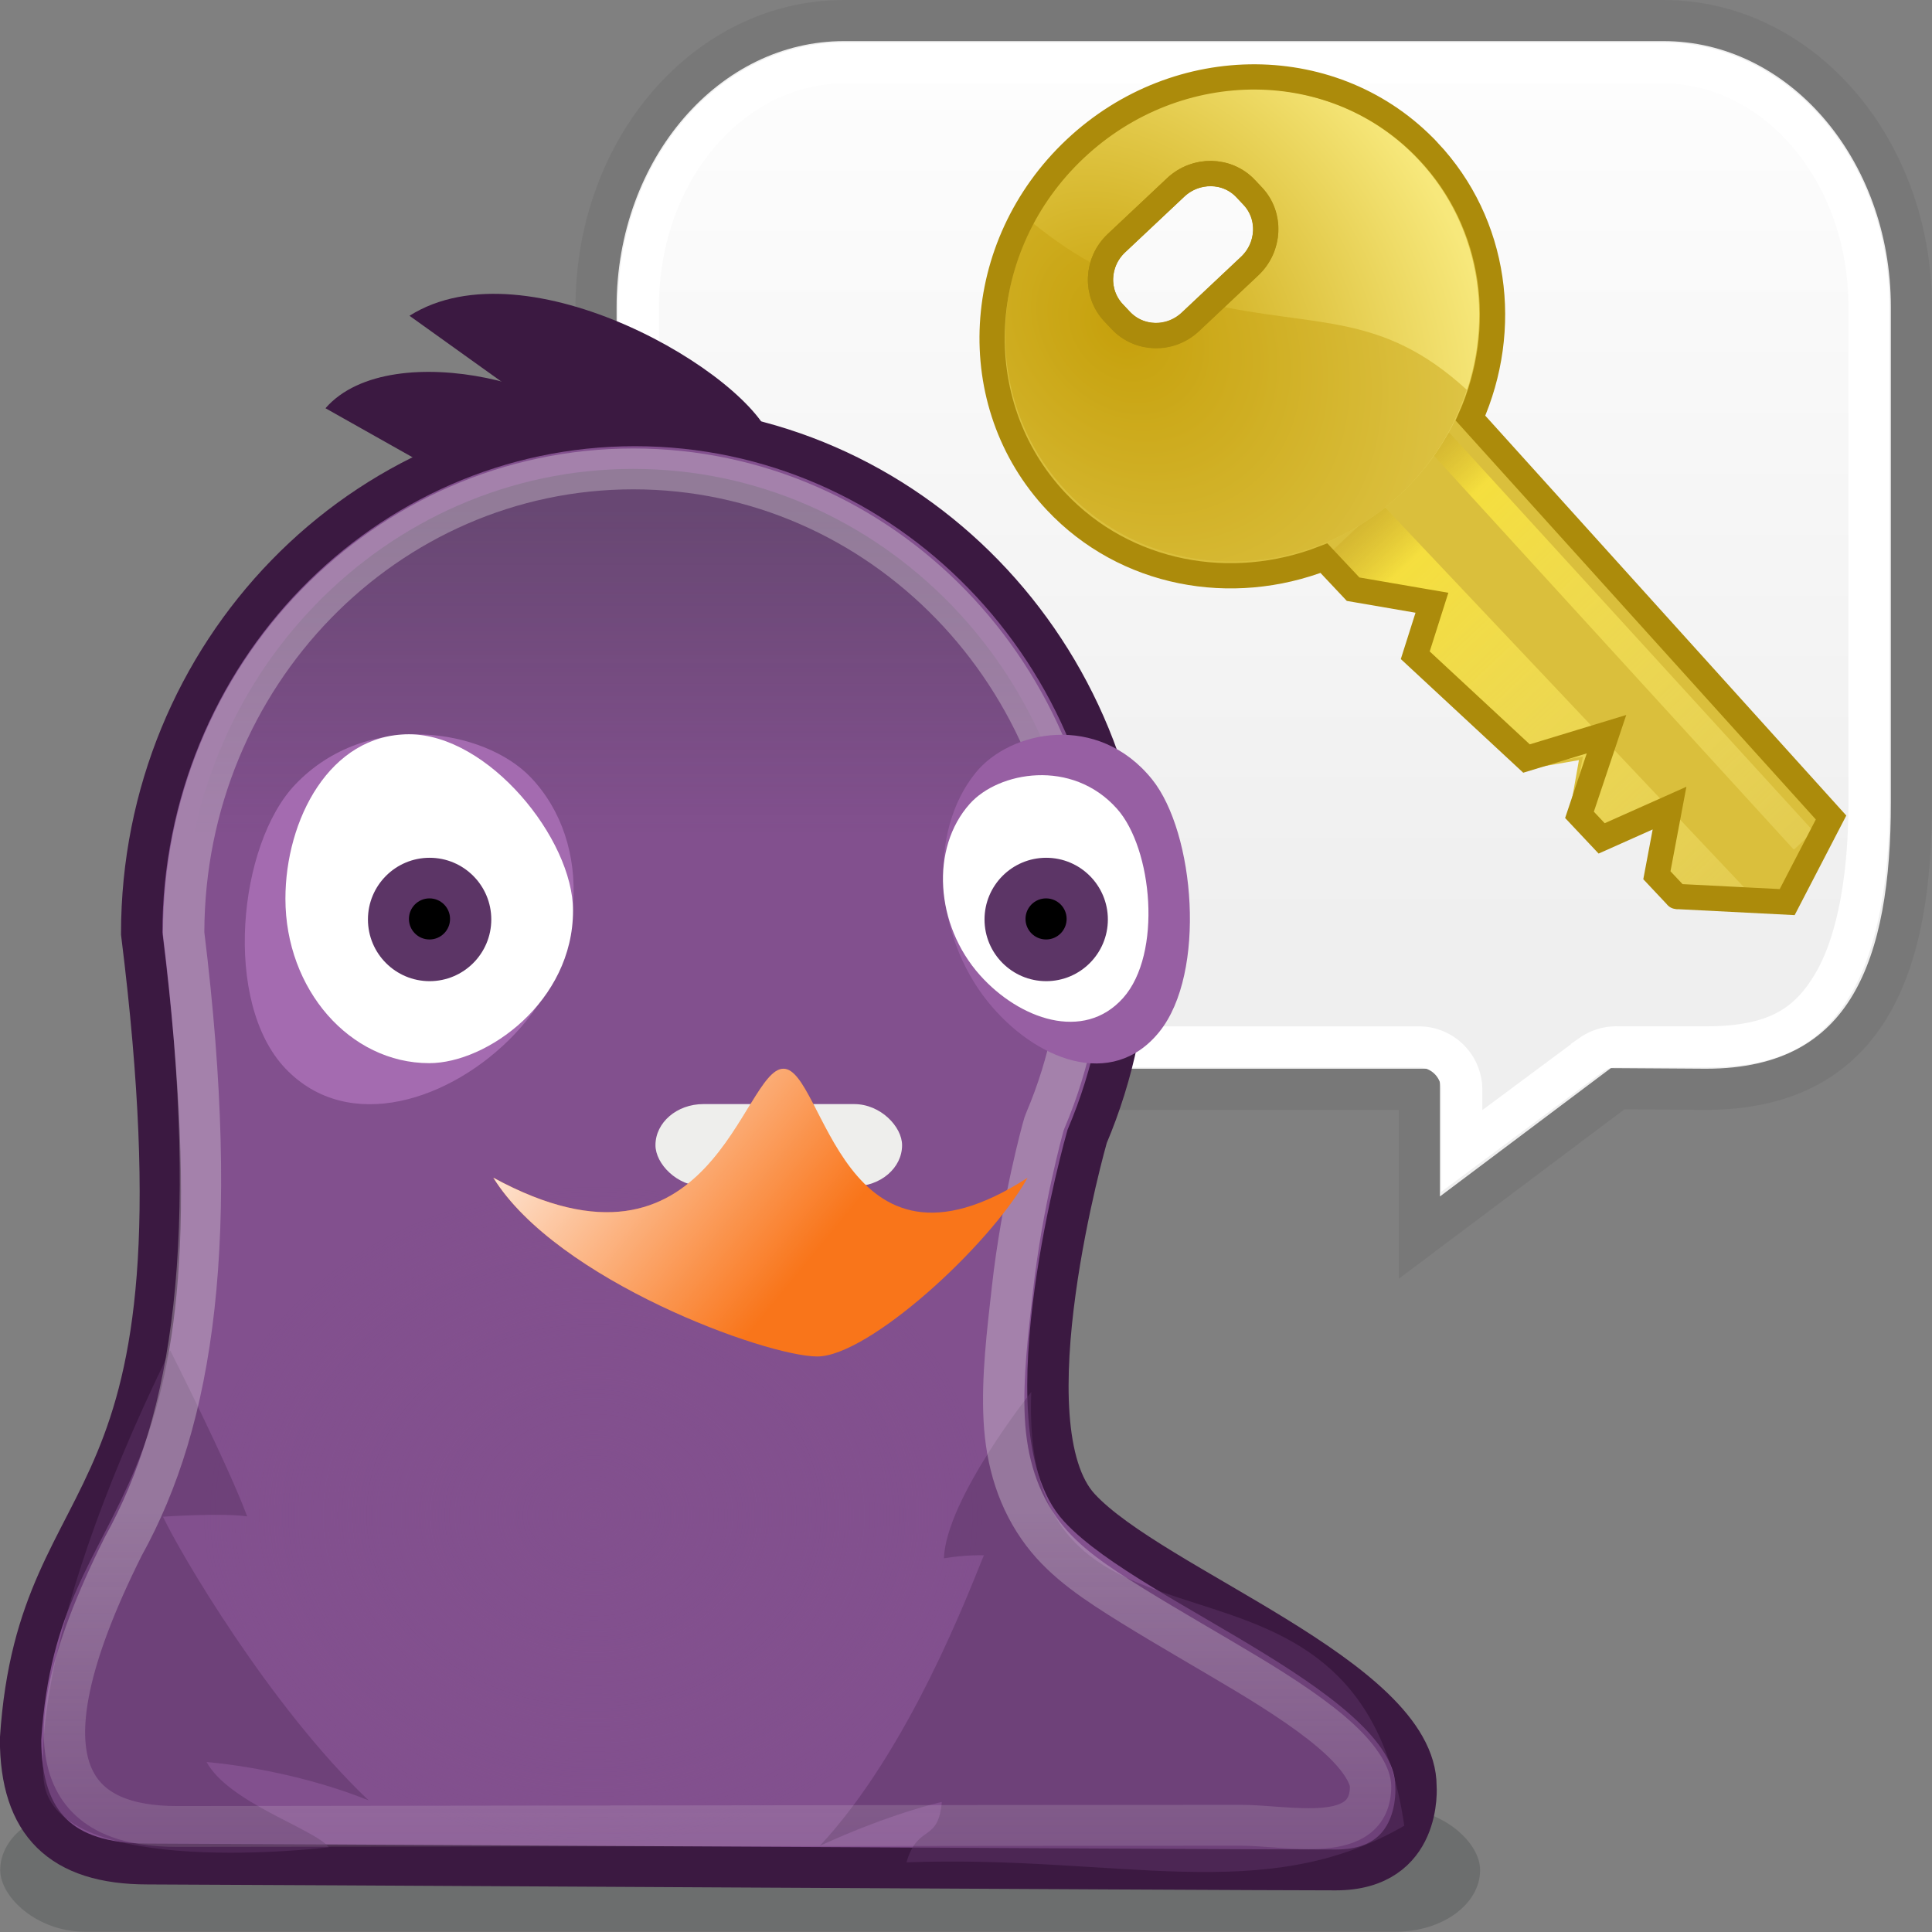 <?xml version="1.0" encoding="UTF-8" standalone="no"?>
<!-- Created with Inkscape (http://www.inkscape.org/) -->

<svg
   xmlns:dc="http://purl.org/dc/elements/1.1/"
   xmlns:cc="http://creativecommons.org/ns#"
   xmlns:rdf="http://www.w3.org/1999/02/22-rdf-syntax-ns#"
   xmlns:svg="http://www.w3.org/2000/svg"
   xmlns="http://www.w3.org/2000/svg"
   xmlns:xlink="http://www.w3.org/1999/xlink"
   xmlns:sodipodi="http://sodipodi.sourceforge.net/DTD/sodipodi-0.dtd"
   xmlns:inkscape="http://www.inkscape.org/namespaces/inkscape"
   width="192"
   height="192"
   id="svg2"
   version="1.1"
   inkscape:version="0.48.1 r9760"
   sodipodi:docname="pidgin-gnome-keyring.svg">
  <rect width="100%" height="100%" fill="#808080" stroke="none"/>
  <defs
     id="defs4">
    <linearGradient
       y2="44.272"
       x2="5.537"
       y1="38.95"
       x1="12.013"
       gradientUnits="userSpaceOnUse"
       id="linearGradient6573"
       xlink:href="#linearGradient6563"
       inkscape:collect="always" />
    <linearGradient
       gradientUnits="userSpaceOnUse"
       y2="44.272"
       x2="5.537"
       y1="39.902"
       x1="-1.684"
       id="linearGradient6569"
       xlink:href="#linearGradient6563"
       inkscape:collect="always" />
    <linearGradient
       gradientUnits="userSpaceOnUse"
       y2="23.559"
       x2="30.5"
       y1="0.034"
       x1="30.5"
       id="linearGradient6543"
       xlink:href="#linearGradient6537"
       inkscape:collect="always" />
    <linearGradient
       gradientUnits="userSpaceOnUse"
       y2="53.502"
       x2="15.646"
       y1="39.743"
       x1="15.646"
       id="linearGradient6512"
       xlink:href="#linearGradient6506"
       inkscape:collect="always" />
    <linearGradient
       gradientUnits="userSpaceOnUse"
       y2="43.5"
       x2="5.692"
       y1="43.5"
       x1="3.311"
       id="linearGradient6499"
       xlink:href="#linearGradient6493"
       inkscape:collect="always" />
    <linearGradient
       gradientUnits="userSpaceOnUse"
       y2="23.044"
       x2="12.606"
       y1="15.069"
       x1="12.606"
       id="linearGradient5310"
       xlink:href="#linearGradient5304"
       inkscape:collect="always" />
    <radialGradient
       gradientUnits="userSpaceOnUse"
       gradientTransform="matrix(1,0,0,0.732,0,10.657)"
       r="9.723"
       fy="39.809"
       fx="15.005"
       cy="39.809"
       cx="15.005"
       id="radialGradient5286"
       xlink:href="#linearGradient5280"
       inkscape:collect="always" />
    <linearGradient
       id="linearGradient3800">
      <stop
         id="stop3802"
         offset="0"
         style="stop-color:#f4d9b1;stop-opacity:1;" />
      <stop
         id="stop3804"
         offset="1"
         style="stop-color:#df9725;stop-opacity:1;" />
    </linearGradient>
    <radialGradient
       gradientUnits="userSpaceOnUse"
       gradientTransform="matrix(1.131,0,0,1.125,-1.035,-0.301)"
       r="8.488"
       fy="2.624"
       fx="7.884"
       cy="2.624"
       cx="7.884"
       id="radialGradient25554"
       xlink:href="#linearGradient25546"
       inkscape:collect="always" />
    <linearGradient
       id="linearGradient25546"
       inkscape:collect="always">
      <stop
         id="stop25548"
         offset="0"
         style="stop-color:white;stop-opacity:1;" />
      <stop
         id="stop25550"
         offset="1"
         style="stop-color:white;stop-opacity:0;" />
    </linearGradient>
    <radialGradient
       r="8.488"
       fy="0.145"
       fx="7.884"
       cy="0.145"
       cx="7.884"
       gradientTransform="matrix(1,0,0,0.995,0,0.042)"
       gradientUnits="userSpaceOnUse"
       id="radialGradient25568"
       xlink:href="#linearGradient25546"
       inkscape:collect="always" />
    <radialGradient
       r="8.488"
       fy="1.51"
       fx="7.884"
       cy="1.51"
       cx="7.884"
       gradientTransform="matrix(1,0,0,0.995,0,0.042)"
       gradientUnits="userSpaceOnUse"
       id="radialGradient25572"
       xlink:href="#linearGradient25546"
       inkscape:collect="always" />
    <linearGradient
       id="linearGradient2804">
      <stop
         id="stop2806"
         offset="0"
         style="stop-color:black;stop-opacity:0;" />
      <stop
         style="stop-color:black;stop-opacity:1;"
         offset="0.5"
         id="stop2812" />
      <stop
         id="stop2808"
         offset="1"
         style="stop-color:black;stop-opacity:0;" />
    </linearGradient>
    <linearGradient
       id="linearGradient5280"
       inkscape:collect="always">
      <stop
         id="stop5282"
         offset="0"
         style="stop-color:#82508e;stop-opacity:1;" />
      <stop
         id="stop5284"
         offset="1"
         style="stop-color:#82508e;stop-opacity:0;" />
    </linearGradient>
    <linearGradient
       id="linearGradient5304"
       inkscape:collect="always">
      <stop
         id="stop5306"
         offset="0"
         style="stop-color:#2e3436;stop-opacity:1;" />
      <stop
         id="stop5308"
         offset="1"
         style="stop-color:#2e3436;stop-opacity:0;" />
    </linearGradient>
    <linearGradient
       id="linearGradient6493"
       inkscape:collect="always">
      <stop
         id="stop6495"
         offset="0"
         style="stop-color:#eeeeec;stop-opacity:1;" />
      <stop
         id="stop6497"
         offset="1"
         style="stop-color:#eeeeec;stop-opacity:0;" />
    </linearGradient>
    <linearGradient
       id="linearGradient6506"
       inkscape:collect="always">
      <stop
         id="stop6508"
         offset="0"
         style="stop-color:#eeeeec;stop-opacity:1;" />
      <stop
         id="stop6510"
         offset="1"
         style="stop-color:#eeeeec;stop-opacity:0;" />
    </linearGradient>
    <linearGradient
       id="linearGradient6537"
       inkscape:collect="always">
      <stop
         id="stop6539"
         offset="0"
         style="stop-color:white;stop-opacity:1;" />
      <stop
         id="stop6541"
         offset="1"
         style="stop-color:white;stop-opacity:0;" />
    </linearGradient>
    <linearGradient
       id="linearGradient6563"
       inkscape:collect="always">
      <stop
         id="stop6565"
         offset="0"
         style="stop-color:white;stop-opacity:1;" />
      <stop
         id="stop6567"
         offset="1"
         style="stop-color:white;stop-opacity:0;" />
    </linearGradient>
    <radialGradient
       r="90"
       fy="515.082"
       fx="208.841"
       cy="515.082"
       cx="208.841"
       gradientTransform="matrix(0.185,0.005,-0.003,0.146,-26.528,-50.894)"
       gradientUnits="userSpaceOnUse"
       id="radialGradient3592"
       xlink:href="#linearGradient2448"
       inkscape:collect="always" />
    <radialGradient
       r="90"
       fy="515.082"
       fx="208.841"
       cy="515.082"
       cx="208.841"
       gradientTransform="matrix(0.185,4.990015e-3,-3.493835e-3,0.146,-26.528,-50.894)"
       gradientUnits="userSpaceOnUse"
       id="radialGradient2609"
       xlink:href="#linearGradient2448"
       inkscape:collect="always" />
    <radialGradient
       r="90"
       fy="515.082"
       fx="208.841"
       cy="515.082"
       cx="208.841"
       gradientTransform="matrix(0.185,4.990015e-3,-3.493835e-3,0.146,-26.528,-70.894)"
       gradientUnits="userSpaceOnUse"
       id="radialGradient2601"
       xlink:href="#linearGradient2448"
       inkscape:collect="always" />
    <linearGradient
       y2="459.005"
       x2="564.286"
       y1="459.005"
       x1="333.571"
       gradientTransform="matrix(0.093,0,0,0.098,-8.477,-25.387)"
       gradientUnits="userSpaceOnUse"
       id="linearGradient2577"
       xlink:href="#linearGradient2119"
       inkscape:collect="always" />
    <linearGradient
       gradientTransform="matrix(0.093,0,0,0.098,-8.477,-25.387)"
       y2="504.344"
       x2="567"
       y1="504.344"
       x1="336.156"
       gradientUnits="userSpaceOnUse"
       id="linearGradient2574"
       xlink:href="#linearGradient2119"
       inkscape:collect="always" />
    <radialGradient
       r="90"
       fy="515.082"
       fx="208.841"
       cy="515.082"
       cx="208.841"
       gradientTransform="matrix(1.848,4.753482e-2,-3.481129e-2,1.395,-160.485,-213.922)"
       gradientUnits="userSpaceOnUse"
       id="radialGradient2522"
       xlink:href="#linearGradient2448"
       inkscape:collect="always" />
    <linearGradient
       y2="504.344"
       x2="567"
       y1="504.344"
       x1="336.156"
       gradientUnits="userSpaceOnUse"
       id="linearGradient2520"
       xlink:href="#linearGradient2119"
       inkscape:collect="always" />
    <linearGradient
       y2="459.005"
       x2="564.286"
       y1="459.005"
       x1="333.571"
       gradientTransform="translate(2.713108e-14,-5.103373e-6)"
       gradientUnits="userSpaceOnUse"
       id="linearGradient2518"
       xlink:href="#linearGradient2119"
       inkscape:collect="always" />
    <radialGradient
       r="90"
       fy="515.082"
       fx="208.841"
       cy="515.082"
       cx="208.841"
       gradientTransform="matrix(1.848,4.753482e-2,-3.481129e-2,1.395,-160.485,-213.922)"
       gradientUnits="userSpaceOnUse"
       id="radialGradient2490"
       xlink:href="#linearGradient2448"
       inkscape:collect="always" />
    <linearGradient
       y2="459.005"
       x2="564.286"
       y1="459.005"
       x1="333.571"
       gradientTransform="translate(0,-5.103373e-6)"
       gradientUnits="userSpaceOnUse"
       id="linearGradient2487"
       xlink:href="#linearGradient2119"
       inkscape:collect="always" />
    <linearGradient
       y2="504.344"
       x2="567"
       y1="504.344"
       x1="336.156"
       gradientUnits="userSpaceOnUse"
       id="linearGradient2484"
       xlink:href="#linearGradient2119"
       inkscape:collect="always" />
    <radialGradient
       r="90"
       fy="515.082"
       fx="208.841"
       cy="515.082"
       cx="208.841"
       gradientTransform="matrix(1.848,4.753482e-2,-3.481129e-2,1.395,-160.485,-213.922)"
       gradientUnits="userSpaceOnUse"
       id="radialGradient2478"
       xlink:href="#linearGradient2448"
       inkscape:collect="always" />
    <linearGradient
       y2="504.344"
       x2="567"
       y1="504.344"
       x1="336.156"
       gradientUnits="userSpaceOnUse"
       id="linearGradient2476"
       xlink:href="#linearGradient2119"
       inkscape:collect="always" />
    <linearGradient
       y2="459.005"
       x2="564.286"
       y1="459.005"
       x1="333.571"
       gradientTransform="translate(0,-5.103373e-6)"
       gradientUnits="userSpaceOnUse"
       id="linearGradient2474"
       xlink:href="#linearGradient2119"
       inkscape:collect="always" />
    <radialGradient
       r="90"
       fy="515.082"
       fx="208.841"
       cy="515.082"
       cx="208.841"
       gradientTransform="matrix(1.848,4.753482e-2,-3.481129e-2,1.395,-160.485,-213.922)"
       gradientUnits="userSpaceOnUse"
       id="radialGradient2446"
       xlink:href="#linearGradient2448"
       inkscape:collect="always" />
    <radialGradient
       r="90"
       fy="515.082"
       fx="208.841"
       cy="515.082"
       cx="208.841"
       gradientTransform="matrix(1.848,2.978268e-2,-1.548075e-2,0.99,-170.517,-1.813)"
       gradientUnits="userSpaceOnUse"
       id="radialGradient2438"
       xlink:href="#linearGradient2414"
       inkscape:collect="always" />
    <radialGradient
       gradientUnits="userSpaceOnUse"
       gradientTransform="matrix(1.826,2.970972e-2,-1.529595e-2,0.988,-166.683,-0.415)"
       r="90"
       fy="515.082"
       fx="208.841"
       cy="515.082"
       cx="208.841"
       id="radialGradient2412"
       xlink:href="#linearGradient2414"
       inkscape:collect="always" />
    <linearGradient
       gradientUnits="userSpaceOnUse"
       y2="504.344"
       x2="567"
       y1="504.344"
       x1="336.156"
       id="linearGradient2376"
       xlink:href="#linearGradient2119"
       inkscape:collect="always" />
    <linearGradient
       gradientTransform="translate(0,-5.103373e-6)"
       gradientUnits="userSpaceOnUse"
       y2="459.005"
       x2="564.286"
       y1="459.005"
       x1="333.571"
       id="linearGradient2125"
       xlink:href="#linearGradient2119"
       inkscape:collect="always" />
    <linearGradient
       id="linearGradient2041">
      <stop
         id="stop2043"
         offset="0"
         style="stop-color:#d9d9d9;stop-opacity:1;" />
      <stop
         id="stop2045"
         offset="1"
         style="stop-color:#d9d9d9;stop-opacity:0;" />
    </linearGradient>
    <linearGradient
       id="linearGradient2119">
      <stop
         id="stop2121"
         offset="0"
         style="stop-color:#d2b32a;stop-opacity:0.567;" />
      <stop
         style="stop-color:#ffeb3f;stop-opacity:0.722;"
         offset="0.11"
         id="stop2378" />
      <stop
         id="stop2123"
         offset="1"
         style="stop-color:#fff493;stop-opacity:0.231;" />
    </linearGradient>
    <linearGradient
       id="linearGradient2390">
      <stop
         style="stop-color:#ac8b0b;stop-opacity:1;"
         offset="0"
         id="stop2392" />
      <stop
         style="stop-color:#ac8b0b;stop-opacity:0;"
         offset="1"
         id="stop2394" />
    </linearGradient>
    <linearGradient
       id="linearGradient2414">
      <stop
         id="stop2416"
         offset="0"
         style="stop-color:#f8e082;stop-opacity:1;" />
      <stop
         id="stop2418"
         offset="1"
         style="stop-color:#cba40d;stop-opacity:1;" />
    </linearGradient>
    <linearGradient
       id="linearGradient2448">
      <stop
         style="stop-color:#c8a20b;stop-opacity:1;"
         offset="0"
         id="stop2450" />
      <stop
         style="stop-color:#f7e87b;stop-opacity:1"
         offset="1"
         id="stop2452" />
    </linearGradient>
  </defs>
  <sodipodi:namedview
     id="base"
     pagecolor="#ffffff"
     bordercolor="#666666"
     borderopacity="0"
     inkscape:pageopacity="0.0"
     inkscape:pageshadow="2"
     inkscape:zoom="1.28"
     inkscape:cx="159.72693"
     inkscape:cy="81.666485"
     inkscape:document-units="px"
     inkscape:current-layer="layer1"
     showgrid="false"
     inkscape:window-width="1024"
     inkscape:window-height="622"
     inkscape:window-x="670"
     inkscape:window-y="215"
     inkscape:window-maximized="0"
     showborder="false"
     inkscape:showpageshadow="false" />
  <g
     inkscape:label="Layer 1"
     inkscape:groupmode="layer"
     id="layer1"
     transform="translate(0,-860.362)">
    <g
       inkscape:label="Layer 1"
       id="layer1-8"
       transform="matrix(4.085,0,0,4.085,6.6821353e-5,856.277)">
      <rect
         transform="matrix(7.169,0,0,0.574,-308.104,19.738)"
         ry="2.613"
         rx="0.285"
         y="44"
         x="42.978"
         height="5.225"
         width="5.022"
         id="rect6514"
         style="opacity:0.231;fill:#2e3436;fill-opacity:1;stroke:none" />
      <path
         d="M 20.531,2.5 C 17.818,2.5 15.5,5.079 15.5,8.469 l 0,12.062 c 0,3.389 2.318,5.969 5.031,5.969 l 14,0 a 1.006,1.006 0 0 1 1,1 l 0,1.594 L 38.75,26.688 A 1.006,1.006 0 0 1 39.344,26.5 l 2.156,0 c 1.746,0 2.535,-0.568 3.125,-1.562 0.59,-0.994 0.875,-2.566 0.875,-4.406 l 0,-12.062 C 45.5,5.079 43.182,2.5 40.469,2.5 l -19.938,0 z"
         id="path6504"
         style="fill:none;stroke:#ffffff;stroke-width:1;stroke-miterlimit:4;stroke-opacity:1"
         inkscape:original="M 20.53125 1.5 C 17.192693 1.5 14.5 4.611235 14.5 8.46875 L 14.5 20.53125 C 14.5 24.388765 17.192693 27.5 20.53125 27.5 L 34.53125 27.5 L 34.53125 31.09375 L 39.34375 27.5 L 41.5 27.5 C 45.512737 27.5 46.5 24.38319 46.5 20.53125 L 46.5 8.46875 C 46.5 4.6112353 43.807307 1.5 40.46875 1.5 L 20.53125 1.5 z "
         inkscape:radius="-1.0057179"
         sodipodi:type="inkscape:offset" />
      <path
         sodipodi:nodetypes="cccccccccccc"
         id="rect5498"
         d="M 20.531,1.5 C 17.193,1.5 14.5,4.611 14.5,8.469 l 0,12.062 c 0,3.858 2.693,6.969 6.031,6.969 l 13.999,0 0,3.608 4.823,-3.622 L 41.5,27.5 c 4.013,0 5,-3.117 5,-6.969 l 0,-12.062 C 46.5,4.611 43.807,1.5 40.469,1.5 l -19.938,0 z"
         style="fill:#efefef;fill-opacity:1;stroke:#787878;stroke-width:1;stroke-miterlimit:4;stroke-opacity:1"
         inkscape:connector-curvature="0" />
      <path
         d="m 20.531,2.531 c -2.69,0 -5,2.566 -5,5.938 l 0,12.062 c 0,3.371 2.31,5.938 5,5.938 l 14,0 A 1.045,1.045 0 0 1 35.562,27.5 l 0,1.5 3.156,-2.344 a 1.045,1.045 0 0 1 0.625,-0.188 l 2.156,0 c 1.736,0 2.51,-0.547 3.094,-1.531 0.584,-0.984 0.875,-2.57 0.875,-4.406 l 0,-12.062 c 0,-3.371 -2.31,-5.938 -5,-5.938 l -19.938,0 z"
         id="path6535"
         style="fill:url(#linearGradient6543);fill-opacity:1;stroke:#ffffff;stroke-width:1;stroke-miterlimit:4;stroke-opacity:1"
         inkscape:original="M 20.53125 1.5 C 17.192693 1.5 14.5 4.611235 14.5 8.46875 L 14.5 20.53125 C 14.5 24.388765 17.192693 27.5 20.53125 27.5 L 34.53125 27.5 L 34.53125 31.09375 L 39.34375 27.5 L 41.5 27.5 C 45.512737 27.5 46.5 24.38319 46.5 20.53125 L 46.5 8.46875 C 46.5 4.6112353 43.807307 1.5 40.46875 1.5 L 20.53125 1.5 z "
         inkscape:radius="-1.044691"
         sodipodi:type="inkscape:offset" />
      <path
         transform="matrix(1,0,0,0.988,0.447,-1.486)"
         sodipodi:nodetypes="cccccszcsc"
         id="path5176"
         d="M 15,13 C 8.376,13 3,18.6 3,25.5 4.846,40.483 0.493,38.484 0.053,45.338 c 0,2.084 0.985,3.076 3.092,3.076 1.187,0 26.215,0.146 28.906,0.146 C 34.165,48.56 34,46.5 34,46.5 34,43.835 27.598,41.598 25.813,39.642 23.985,37.641 26,30.5 26,30.5 c 0.641,-1.53 1,-3.225 1,-5 C 27,18.6 21.624,13 15,13 z"
         style="fill:#82508e;fill-opacity:1;stroke:#3b1941;stroke-width:1.006;stroke-miterlimit:4;stroke-opacity:1;stroke-dasharray:none"
         inkscape:connector-curvature="0" />
      <path
         transform="matrix(0.977,0,0,1.124,-0.214,-6.871)"
         d="m 24.727,39.809 c 0,3.932 -4.353,7.12 -9.723,7.12 -5.37,0 -9.723,-3.188 -9.723,-7.12 0,-3.932 4.353,-7.12 9.723,-7.12 5.37,0 9.723,3.188 9.723,7.12 z"
         sodipodi:ry="7.119638"
         sodipodi:rx="9.7225161"
         sodipodi:cy="39.80859"
         sodipodi:cx="15.004828"
         id="path5273"
         style="fill:url(#radialGradient5286);fill-opacity:1;stroke:none"
         sodipodi:type="arc" />
      <path
         transform="matrix(1.177,0,0,1.083,51.483,-7.248)"
         sodipodi:nodetypes="cccccccc"
         id="rect5312"
         d="m -42.834,47.629 c 0,0 -0.433,-2.941 2.611,-9.678 0,0 1.192,2.559 1.591,3.728 -0.522,-0.083 -1.74,0.007 -1.74,0.007 0.334,0.777 2.208,4.266 4.251,6.373 -1.659,-0.729 -3.35,-0.862 -3.35,-0.862 0.461,0.916 2.221,1.496 2.527,1.915 0,0 -5.653,0.753 -5.89,-1.482 z"
         style="opacity:0.515;fill:#5c3466;fill-opacity:1;stroke:none"
         inkscape:connector-curvature="0" />
      <path
         transform="matrix(-1.07,0,0,1.115,-18.74,-7.453)"
         sodipodi:nodetypes="cccccccc"
         id="path5317"
         d="m -49.442,47.415 c 1.077,-7.141 8.751,-2.65 8.48,-9.464 0,0 1.936,2.329 1.987,3.63 -0.522,-0.083 -0.908,-0.065 -0.908,-0.065 0.334,0.777 1.685,4.232 3.728,6.338 -1.659,-0.729 -2.772,-0.956 -2.772,-0.956 0.078,0.897 0.55,0.471 0.803,1.317 -4.819,-0.168 -8.13,0.98 -11.319,-0.8 z"
         style="opacity:0.515;fill:#5c3466;fill-opacity:1;stroke:none"
         inkscape:connector-curvature="0" />
      <path
         sodipodi:nodetypes="csscccssssssscssc"
         id="path5241"
         d="m 15,14.062 c -6.012,0 -10.921,5.076 -10.938,11.406 -2.78e-5,0.011 0,0.021 0,0.031 0.912,7.521 0.244,11.97 -1.469,15.094 -2.792,5.652 -1.033,6.897 1.31,6.897 1.937,0 20.055,-0.03 25.881,-0.03 1.167,0 3.153,0.504 3.153,-0.96 0,-0.222 -0.2,-0.639 -0.75,-1.156 -0.55,-0.518 -1.373,-1.073 -2.281,-1.625 -0.908,-0.552 -1.878,-1.11 -2.75,-1.656 -0.872,-0.547 -1.645,-1.057 -2.188,-1.781 -0.61,-0.814 -0.89,-1.771 -0.944,-2.812 -0.054,-1.041 0.083,-2.159 0.2,-3.219 0.234,-2.12 0.744,-3.969 0.744,-3.969 0.015,-0.064 0.036,-0.127 0.062,-0.188 C 25.619,28.692 25.938,27.131 25.938,25.5 25.938,19.154 21.022,14.062 15,14.062 z"
         style="opacity:0.31;fill:url(#linearGradient5310);fill-opacity:1;stroke:url(#linearGradient6512);stroke-width:1.006;stroke-miterlimit:4;stroke-opacity:1"
         transform="matrix(1,0,0,0.988,0.406,-1.486)"
         inkscape:connector-curvature="0" />
      <path
         sodipodi:nodetypes="csssc"
         id="path5160"
         d="m 13.257,24.626 c 0,1.601 -1.429,2.691 -2.393,2.691 -1.321,0 -2.393,-1.3 -2.393,-2.901 0,-1.392 0.735,-2.901 2.056,-2.901 1.321,0 2.73,1.846 2.73,3.111 z"
         style="fill:#a46bb0;fill-opacity:1;stroke:none"
         transform="matrix(-1.162,-1.22,1.096,-1.15,-4.404,64.58)"
         inkscape:connector-curvature="0" />
      <path
         sodipodi:nodetypes="csssc"
         id="path5157"
         d="m 13.257,24.626 c 0,1.601 -1.429,2.691 -2.393,2.691 -1.321,0 -2.393,-1.3 -2.393,-2.901 0,-1.392 0.735,-2.901 2.056,-2.901 1.321,0 2.73,1.846 2.73,3.111 z"
         style="fill:#ffffff;fill-opacity:1;stroke:none"
         transform="matrix(1.462,0,0,1.379,-5.441,-10.806)"
         inkscape:connector-curvature="0" />
      <path
         transform="matrix(1.209,0,0,1.159,-1.844,-4.809)"
         d="m 11.411,24.312 c 0,0.715 -0.556,1.295 -1.241,1.295 -0.685,0 -1.241,-0.58 -1.241,-1.295 0,-0.715 0.556,-1.295 1.241,-1.295 0.685,0 1.241,0.58 1.241,1.295 z"
         sodipodi:ry="1.2946428"
         sodipodi:rx="1.2410715"
         sodipodi:cy="24.3125"
         sodipodi:cx="10.169642"
         id="path5162"
         style="fill:#5c3566;fill-opacity:1;stroke:none"
         sodipodi:type="arc" />
      <path
         transform="matrix(0.403,0,0,0.386,6.35,13.971)"
         d="m 11.411,24.312 c 0,0.715 -0.556,1.295 -1.241,1.295 -0.685,0 -1.241,-0.58 -1.241,-1.295 0,-0.715 0.556,-1.295 1.241,-1.295 0.685,0 1.241,0.58 1.241,1.295 z"
         sodipodi:ry="1.2946428"
         sodipodi:rx="1.2410715"
         sodipodi:cy="24.3125"
         sodipodi:cx="10.169642"
         id="path5164"
         style="fill:#000000;fill-opacity:1;stroke:none"
         sodipodi:type="arc" />
      <path
         sodipodi:nodetypes="csssc"
         id="path5167"
         d="m 13.257,24.626 c 0,1.601 -1.429,2.691 -2.393,2.691 -1.321,0 -2.393,-1.3 -2.393,-2.901 0,-1.392 0.735,-2.901 2.056,-2.901 1.321,0 2.73,1.846 2.73,3.111 z"
         style="fill:#975fa3;fill-opacity:1;stroke:none"
         transform="matrix(0.872,-1.084,-0.822,-1.022,36.711,59.5)"
         inkscape:connector-curvature="0" />
      <path
         sodipodi:nodetypes="csssc"
         id="path5169"
         d="m 13.257,24.626 c 0,1.601 -1.429,2.691 -2.393,2.691 -1.321,0 -2.393,-1.3 -2.393,-2.901 0,-1.392 0.735,-2.901 2.056,-2.901 1.321,0 2.73,1.846 2.73,3.111 z"
         style="fill:#ffffff;fill-opacity:1;stroke:none"
         transform="matrix(0.726,-0.813,-0.685,-0.767,34.417,50.34)"
         inkscape:connector-curvature="0" />
      <path
         transform="matrix(1.209,0,0,1.159,13.156,-4.809)"
         d="m 11.411,24.312 c 0,0.715 -0.556,1.295 -1.241,1.295 -0.685,0 -1.241,-0.58 -1.241,-1.295 0,-0.715 0.556,-1.295 1.241,-1.295 0.685,0 1.241,0.58 1.241,1.295 z"
         sodipodi:ry="1.2946428"
         sodipodi:rx="1.2410715"
         sodipodi:cy="24.3125"
         sodipodi:cx="10.169642"
         id="path5171"
         style="fill:#5c3566;fill-opacity:1;stroke:none"
         sodipodi:type="arc" />
      <path
         transform="matrix(0.403,0,0,0.386,21.35,13.971)"
         d="m 11.411,24.312 c 0,0.715 -0.556,1.295 -1.241,1.295 -0.685,0 -1.241,-0.58 -1.241,-1.295 0,-0.715 0.556,-1.295 1.241,-1.295 0.685,0 1.241,0.58 1.241,1.295 z"
         sodipodi:ry="1.2946428"
         sodipodi:rx="1.2410715"
         sodipodi:cy="24.3125"
         sodipodi:cx="10.169642"
         id="path5173"
         style="fill:#000000;fill-opacity:1;stroke:none"
         sodipodi:type="arc" />
      <rect
         ry="1.089"
         rx="1.089"
         transform="matrix(1.07,0,0,0.918,-1.174,3.074)"
         y="27"
         x="16"
         height="2.179"
         width="5.607"
         id="rect5215"
         style="fill:#eeeeec;fill-opacity:1;stroke:none" />
      <path
         sodipodi:nodetypes="czczc"
         id="rect5187"
         d="m -0.999,42.004 c 4.518,3.344 5.127,-3.054 5.982,-3.054 0.843,0 1.19,6.425 5.032,3.058 -0.807,1.947 -3.288,5.007 -4.334,5.007 -1.058,0 -5.368,-2.134 -6.68,-5.011 z"
         style="fill:#f9751a;fill-opacity:1;stroke:none"
         transform="matrix(1.18,0,0,0.868,13.18,-6.809)"
         inkscape:connector-curvature="0" />
      <path
         sodipodi:nodetypes="cccc"
         id="path5192"
         d="m 11.651,11.194 c 1.312,-3.379 5.349,-0.76 5.349,1.698 l -3.262,0.943 -2.086,-2.641 z"
         style="fill:#3b1941;fill-opacity:1;stroke:none"
         transform="matrix(1.236,0,0,0.55,-6.483,4.775)"
         inkscape:connector-curvature="0" />
      <path
         sodipodi:nodetypes="cccc"
         id="rect5189"
         d="m 11.689,9.822 c 1.902,-1.806 5.53,1.414 5.875,3.07 l -3.021,0 -2.854,-3.07 z"
         style="fill:#3b1941;fill-opacity:1;stroke:none"
         transform="matrix(1.502,0,0,1,-7.595,-1.14)"
         inkscape:connector-curvature="0" />
      <path
         sodipodi:nodetypes="czczc"
         id="path6561"
         d="m -0.999,42.004 c 4.518,3.344 5.127,-3.054 5.982,-3.054 0.843,0 1.19,6.425 5.032,3.058 -0.807,1.947 -3.288,5.007 -4.334,5.007 -1.058,0 -5.368,-2.134 -6.68,-5.011 z"
         style="fill:url(#linearGradient6569);fill-opacity:1;stroke:none"
         transform="matrix(1.18,0,0,0.868,13.18,-6.809)"
         inkscape:connector-curvature="0" />
    </g>
    <g
       style="display:inline"
       id="layer1-5"
       inkscape:label="Layer 1"
       transform="matrix(1.719,1.827,-1.827,1.719,139.672,830.065)">
      <path
         sodipodi:nodetypes="csscccccccccccscccccccccccccc"
         id="path1306"
         d="m 13.781,11.719 c -5.339,0 -9.656,4.533 -9.656,10.125 2e-7,5.592 4.317,10.125 9.656,10.125 4.005,0 7.438,-2.551 8.906,-6.188 l 1.688,0 2.531,-1.406 0.562,1.406 7,-0.406 0.969,-1.469 1.094,1.469 1.781,0 0.969,-2.281 1.094,1.688 1.625,0 c 0.012,0 0.023,0.008 0.031,0 0.009,-0.008 0.031,-0.018 0.031,-0.031 0,0 3.125,-3 3.125,-3 10e-7,0 -1.25,-3.562 -1.25,-3.562 L 22.625,17.75 C 21.125,14.19 17.733,11.719 13.781,11.719 z M 9.906,18 10.312,18 c 1.07,0 1.938,0.904 1.938,2 l 0,3.219 c 0,1.096 -0.868,1.969 -1.938,1.969 l -0.406,0 c -1.07,0 -1.938,-0.872 -1.938,-1.969 l 0,-3.219 c 0,-1.096 0.868,-2 1.938,-2 z"
         style="fill:#dabf3c;fill-opacity:1;fill-rule:evenodd;stroke:none"
         inkscape:connector-curvature="0" />
      <path
         sodipodi:nodetypes="ccccccccc"
         id="rect2116"
         d="m 22.504,18.755 21.309,0.314 c 0.025,0 0.044,0.017 0.044,0.038 l 0,0.99 c 0,0.021 -0.02,0.038 -0.044,0.038 L 22.504,19.82 c -0.025,0 -0.044,-0.017 -0.044,-0.038 l 0,-0.99 c 0,-0.021 0.02,-0.038 0.044,-0.038 z"
         style="fill:url(#linearGradient2577);fill-opacity:1;fill-rule:evenodd;stroke:none"
         inkscape:connector-curvature="0" />
      <path
         sodipodi:nodetypes="ccccccccccccccscc"
         id="path2363"
         d="m 44.109,22.593 -21.372,0.046 c -0.022,0 -0.038,0.049 -0.038,0.111 l 0,2.828 1.678,0 2.522,-1.406 0.568,1.406 6.988,-0.394 0.988,-1.49 1.078,1.49 1.777,0 0.988,-2.277 1.078,1.687 1.646,0 c 0.012,0 0.023,-0.004 0.032,-0.012 0.009,-0.008 0.014,-0.021 0.014,-0.034 0,0 1.126,-1.072 2.052,-1.954 z"
         style="fill:url(#linearGradient2574);fill-opacity:1;fill-rule:evenodd;stroke:none"
         inkscape:connector-curvature="0" />
      <g
         transform="matrix(1.015,0,0,1.015,-0.205,-0.325)"
         id="g3586">
        <path
           style="fill:url(#radialGradient3592);fill-opacity:1;fill-rule:evenodd;stroke:none"
           d="m 13.75,12.375 c -4.986,0 -9.031,4.228 -9.031,9.438 0,5.21 4.045,9.438 9.031,9.438 4.986,0 9.031,-4.228 9.031,-9.438 0,-5.21 -4.045,-9.438 -9.031,-9.438 z M 9.906,18 10.312,18 c 1.07,0 1.938,0.904 1.938,2 l 0,3.219 c 0,1.096 -0.868,1.969 -1.938,1.969 l -0.406,0 c -1.07,0 -1.938,-0.872 -1.938,-1.969 l 0,-3.219 c 0,-1.096 0.868,-2 1.938,-2 z"
           id="path2380"
           inkscape:connector-curvature="0" />
        <path
           style="opacity:0.454;fill:#c4a00f;fill-opacity:1;fill-rule:evenodd;stroke:none"
           d="M 21.594,17.156 C 17.079,17.493 15.849,19.745 12.25,22.188 l 0,1.031 c 0,1.096 -0.868,1.969 -1.938,1.969 l -0.406,0 c -0.668,0 -1.185,-0.381 -1.531,-0.906 -1.09,0.403 -2.107,0.604 -3.125,0.75 1.26,3.628 4.595,6.219 8.5,6.219 4.986,1e-6 9.031,-4.228 9.031,-9.438 0,-1.695 -0.438,-3.281 -1.188,-4.656 z"
           id="path2440"
           inkscape:connector-curvature="0" />
      </g>
      <path
         id="rect2420"
         d="m 9.895,18.013 0.413,0 c 1.07,0 1.931,0.883 1.931,1.979 l 0,3.219 c 0,1.096 -0.861,1.979 -1.931,1.979 l -0.413,0 c -1.07,0 -1.931,-0.883 -1.931,-1.979 l 0,-3.219 c 0,-1.096 0.861,-1.979 1.931,-1.979 z"
         style="fill:none;stroke:#ac8b0b;stroke-width:1;stroke-linecap:butt;stroke-linejoin:round;stroke-miterlimit:4;stroke-opacity:1;stroke-dasharray:none"
         inkscape:connector-curvature="0" />
      <path
         sodipodi:nodetypes="csscccccccccccscccccccccccccc"
         style="fill:none;stroke:#ac8b0b;stroke-width:1;stroke-linecap:butt;stroke-linejoin:miter;stroke-miterlimit:4;stroke-opacity:1;stroke-dasharray:none"
         d="m 13.781,11.719 c -5.339,0 -9.656,4.533 -9.656,10.125 2e-7,5.592 4.317,10.125 9.656,10.125 4.005,0 7.438,-2.551 8.906,-6.188 l 1.688,0 2.531,-1.906 1.062,1.906 6,-0.406 1.469,-2.969 1.594,2.969 1.281,0 0.969,-2.781 1.594,2.188 1.125,0 c 0.012,0 0.023,0.008 0.031,0 0.009,-0.008 0.031,-0.018 0.031,-0.031 0,0 3.125,-3 3.125,-3 10e-7,0 -1.25,-3.562 -1.25,-3.562 L 22.625,17.75 C 21.125,14.19 17.733,11.719 13.781,11.719 z M 9.906,18 10.312,18 c 1.07,0 1.938,0.904 1.938,2 l 0,3.219 c 0,1.096 -0.868,1.969 -1.938,1.969 l -0.406,0 c -1.07,0 -1.938,-0.872 -1.938,-1.969 l 0,-3.219 c 0,-1.096 0.868,-2 1.938,-2 z"
         id="path3594"
         inkscape:connector-curvature="0" />
    </g>
  </g>
</svg>
